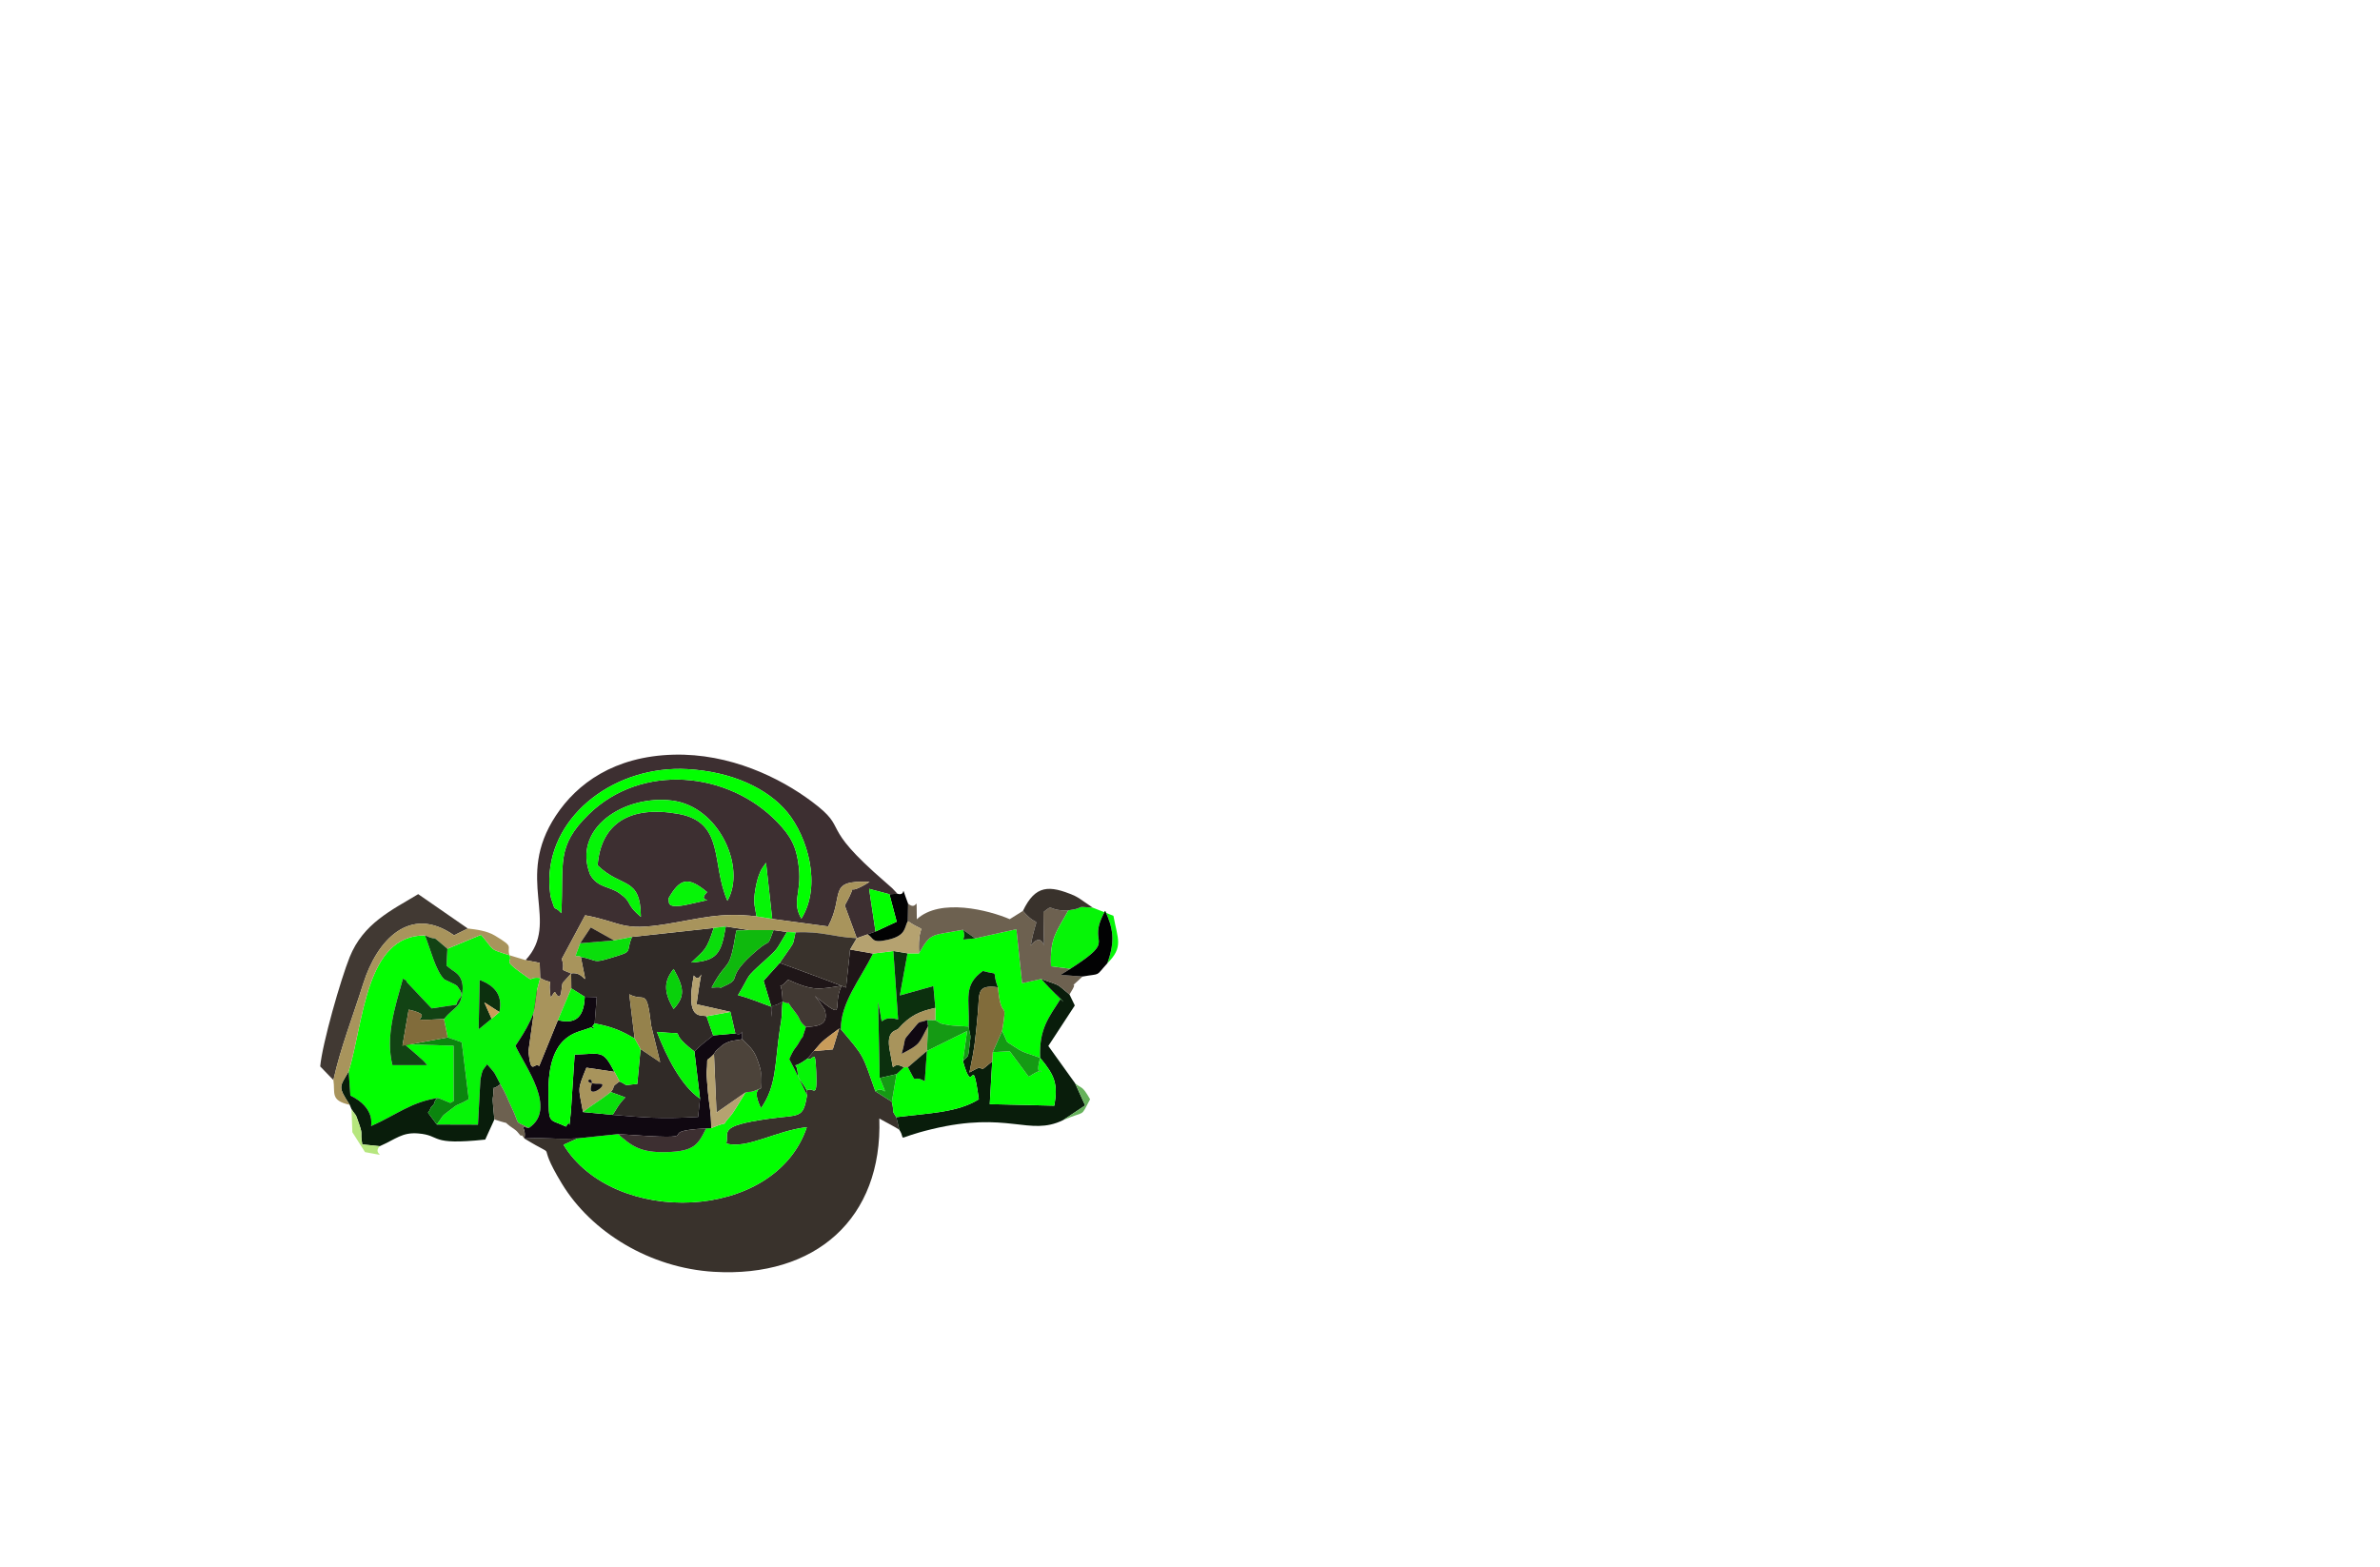 <?xml version="1.0" encoding="UTF-8" standalone="no"?>
<!-- Created with Inkscape (http://www.inkscape.org/) -->

<svg
   xmlns:dc="http://purl.org/dc/elements/1.1/"
   xmlns:cc="http://creativecommons.org/ns#"
   xmlns:rdf="http://www.w3.org/1999/02/22-rdf-syntax-ns#"
   xmlns:svg="http://www.w3.org/2000/svg"
   xmlns="http://www.w3.org/2000/svg"
   xmlns:sodipodi="http://sodipodi.sourceforge.net/DTD/sodipodi-0.dtd"
   xmlns:inkscape="http://www.inkscape.org/namespaces/inkscape"
   version="1.1"
   id="svg10"
   xml:space="preserve"
   width="160.934"
   height="105.936"
   viewBox="0 0 160.934 105.936"
   sodipodi:docname="lo.svg"
   inkscape:version="0.92.2 (5c3e80d, 2017-08-06)"><defs
     id="defs14" /><sodipodi:namedview
     pagecolor="#ffffff"
     bordercolor="#666666"
     borderopacity="1"
     objecttolerance="10"
     gridtolerance="10"
     guidetolerance="10"
     inkscape:pageopacity="0"
     inkscape:pageshadow="2"
     inkscape:window-width="987"
     inkscape:window-height="673"
     id="namedview12"
     showgrid="false"
     inkscape:zoom="3.4442263"
     inkscape:cx="80.467003"
     inkscape:cy="52.967934"
     inkscape:window-x="8"
     inkscape:window-y="12"
     inkscape:window-maximized="0"
     inkscape:current-layer="g18" /><g
     id="g18"
     inkscape:groupmode="layer"
     inkscape:label="lo"
     transform="matrix(1.333,0,0,-1.333,1.333,104.603)"><g
       id="g227"
       transform="matrix(0.341,0,0,0.339,15.243,13.936)"><path
         inkscape:connector-curvature="0"
         id="path20"
         style="fill:#3d2f31;fill-opacity:1;fill-rule:evenodd;stroke:none"
         d="m 51.78,55.881 c 1.756,3.125 2.972,3.34 5.778,1 -1.92,-1.946 2.608,-0.559 -2.49,-1.77 -4.067,-0.966 -2.97,0.498 -3.288,0.77 z m -10.509,5 c 3.622,-3.529 6.367,-1.584 6.432,-7.705 -2.453,2.082 -1.11,2.067 -3.248,3.574 -1.445,1.018 -3.181,0.758 -4.306,2.76 -2.699,6.857 4.988,11.968 12.209,11.062 6.978,-0.875 11.043,-10.024 8.219,-14.984 -2.434,5.556 -0.351,11.736 -7.263,12.992 -7.249,1.317 -11.566,-1.426 -12.043,-7.698 z m -5.4,-7.157 c -1.269,1.416 -0.746,-0.195 -1.514,2.201 -0.2,0.623 -0.289,2.271 -0.274,2.941 0.231,9.773 9.997,16.998 20.528,16.416 6.602,-0.365 11.955,-2.876 14.889,-6.471 2.979,-3.651 5.16,-10.94 2.076,-15.905 -1.465,2.594 0.038,3.773 -0.363,7.614 -0.331,3.181 -1.236,4.766 -3.175,6.796 -7.321,7.667 -20.232,8.923 -28.097,1.196 -4.9,-4.814 -3.676,-7.278 -4.071,-14.788 z m -5.324,-7.02 2.108,-0.415 0.068,-2.261 c 2.409,-1.307 1,0.688 1.565,-2.942 0.234,0.257 0.545,1.015 0.659,0.808 1.067,-1.927 0.893,1.12 1.143,1.419 l 1.244,1.393 c -2.122,0.875 -0.721,0.115 -1.401,2.176 l 3.48,6.531 c 5.59,-1.055 5.279,-2.427 12.127,-1.31 5.002,0.815 7.896,1.782 13.359,1.15 -0.288,1.996 -0.515,1.857 -0.157,4.099 0.051,0.323 0.257,1.283 0.359,1.59 0.529,1.592 0.73,1.577 1.22,2.328 l 0.92,-8.401 8.315,-1.125 c 2.544,4.804 -0.289,6.953 6.174,6.667 -4.356,-2.736 -1.209,0.961 -3.696,-3.529 l 1.787,-4.897 1.604,0.569 1.182,0.428 -0.95,6.385 3.02,-0.803 1.196,0.07 c -0.839,0.913 -0.659,0.744 -1.769,1.709 -10.316,8.967 -5.131,7.694 -10.973,12.087 -4.745,3.569 -12.183,7.237 -20.578,7.013 -8.84,-0.236 -14.354,-4.34 -17.477,-9.088 -6.307,-9.586 0.77,-15.944 -4.53,-21.651" /><path
         inkscape:connector-curvature="0"
         id="path22"
         style="fill:#39322c;fill-opacity:1;fill-rule:evenodd;stroke:none"
         d="m 73.435,33.096 -0.958,-1.138 c 0.922,-0.499 1.151,1.944 1.311,-2.023 0.177,-4.4 -0.433,-2.004 -1.412,-2.75 l 0.044,-0.669 c -0.578,-3.653 -1.099,-2.893 -5.794,-3.564 -7.601,-1.087 -5.77,-1.943 -6.211,-3.691 3.142,-0.875 7.458,1.951 11.971,2.436 C 67.63,7.482 43.651,6.811 36.194,19.068 l 2.137,0.969 c -3.495,-0.213 -4.787,0.181 -7.956,-0.027 5.67,-3.506 1.262,0.396 5.574,-6.751 4.391,-7.279 13.125,-12.63 22.63,-13.197 15.097,-0.9 25.1,7.97 24.596,22.943 0.324,-0.221 2.484,-1.317 2.976,-1.697 l -0.452,1.893 c -0.846,1.373 -0.195,0.271 -0.659,2.307 l -2.446,1.556 c -2.012,5.709 -1.562,5.027 -5.135,9.294 L 77.193,36.449 76.25,33.341 Z" /><path
         inkscape:connector-curvature="0"
         id="path24"
         style="fill:#302a27;fill-opacity:1;fill-rule:evenodd;stroke:none"
         d="m 52.577,39.39 c -1.551,2.612 -1.42,4.217 0,5.983 1.601,-2.881 1.702,-4.11 0,-5.983 z m 5.966,12.125 -12.16,-1.343 c -1.03,-2.433 0.388,-2.072 -3.071,-3.121 -2.91,-0.882 -1.897,-0.377 -4.539,0.13 1.102,-5.883 0.821,-1.998 -1.439,-2.476 l 0.02,-2.229 2,-1.263 1.782,-0.052 -0.306,-3.938 c 2.639,-0.489 4.046,-1.131 5.946,-2.251 l -0.798,6.622 c 2.339,-1.273 2.558,1.234 3.259,-4.705 l 1.335,-5.462 -2.916,1.969 -0.483,-5.22 c -2.436,-0.212 -1.039,-0.372 -2.642,0.375 -1.506,-1.074 -0.443,-0.541 -1.305,-1.583 l 2.159,-0.807 c -1.124,-1.176 -1.316,-1.808 -1.883,-2.613 4.619,-0.377 6.989,-0.647 12.716,-0.307 l 0.287,2.722 c -2.773,1.901 -4.971,6.247 -6.415,9.999 5.616,-0.533 0.81,0.689 5.577,-2.926 1.125,1.107 1.087,1.008 2.795,2.403 l -0.992,2.86 c -0.757,0.301 -3.231,-0.852 -1.894,6.105 1.317,-1.792 1.462,3.596 0.41,-4.307 l 5.035,-1.136 0.734,-3.228 c 1.386,-0.608 0.883,1.501 1.018,-0.856 0.867,-1.038 1.62,-1.27 2.269,-3.096 0.849,-2.39 0.364,-1.613 0.529,-4.245 -0.05,-0.108 -1.415,-0.061 0.005,-3.003 2.357,3.438 2.022,6.598 2.813,11.905 0.3,2.013 0.083,0.061 0.28,2.021 0.019,0.185 0.012,1.092 0.113,2.036 -2.388,-1.524 -1.19,0.836 -1.69,-2.289 l 0.021,1.523 c -1.726,0.613 -3.01,1.21 -4.96,1.729 1.989,3.333 0.963,2.442 3.809,5.023 2.419,2.193 1.784,1.693 3.465,4.429 l -1.986,0.285 c -1.022,-2.743 -0.353,-1.22 -2.353,-2.921 -5.215,-4.436 -2.035,-4.137 -4.943,-5.442 -1.508,-0.677 0.729,-0.03 -1.926,-0.245 2.512,4.77 2.572,1.76 3.684,8.547 l 1.853,0.063 -3.417,0.543 c -0.687,-4.088 -1.291,-5.13 -5.135,-5.401 2.07,2.031 2.207,1.731 3.337,5.177" /><path
         inkscape:connector-curvature="0"
         id="path26"
         style="fill:#02ff01;fill-opacity:1;fill-rule:evenodd;stroke:none"
         d="m 65.572,27.535 c -1.84,-0.807 -1.349,-0.407 -2.313,-0.643 -0.607,-0.958 -1.71,-2.932 -2.205,-3.478 -1.895,-2.089 0.413,-0.433 -2.886,-1.858 l -0.762,-0.036 c -1.207,-2.47 -1.796,-3.421 -5.857,-3.544 -3.974,-0.12 -5.271,0.967 -7.239,2.691 l -5.979,-0.629 -2.137,-0.969 c 7.457,-12.257 31.436,-11.587 36.192,2.628 -4.513,-0.485 -8.829,-3.311 -11.971,-2.436 0.441,1.748 -1.39,2.604 6.211,3.691 4.695,0.671 5.216,-0.089 5.794,3.564 -1.013,2.048 -1.512,3.255 -2.644,5.365 0.756,1.768 0.962,1.604 1.405,2.414 1.167,2.133 -0.06,-0.952 1.073,2.391 -1.214,1.081 -0.605,0.95 -1.593,2.217 -2.005,2.57 -0.084,0.736 -1.877,1.591 -0.102,-0.945 -0.094,-1.851 -0.113,-2.036 -0.197,-1.96 0.02,-0.008 -0.28,-2.021 -0.791,-5.307 -0.456,-8.468 -2.813,-11.905 -1.421,2.942 -0.055,2.895 -0.005,3.003" /><path
         inkscape:connector-curvature="0"
         id="path28"
         style="fill:#02ff01;fill-opacity:1;fill-rule:evenodd;stroke:none"
         d="m 4.237,30.046 0.252,-3.608 c 3.784,-1.864 3.043,-4.463 3.089,-4.568 3.808,1.705 6.019,3.648 9.993,4.209 l 1.771,-0.739 c 0.072,0.003 0.333,0.196 0.512,0.264 l -0.01,8.282 -7.305,0.232 1.781,-1.548 c 1.105,-1.022 0.741,-0.561 1.607,-1.585 l -5.187,3e-4 c -1.052,4.311 0.386,8.694 1.57,12.965 0.211,-0.181 0.522,-0.191 0.609,-0.572 l 3.658,-3.899 3.69,0.549 c 0.267,1.388 1.509,0.951 0.102,2.817 -0.051,0.068 -0.329,0.192 -0.398,0.254 l -1.509,0.723 c -1.281,1.255 -2.053,4.498 -2.88,6.577 C 6.718,50.475 6.462,37.314 4.237,30.046" /><path
         inkscape:connector-curvature="0"
         id="path30"
         style="fill:#06f507;fill-opacity:1;fill-rule:evenodd;stroke:none"
         d="m 26.658,38.925 -1.159,-0.992 -1.93,-1.594 0.152,7.397 c 2.279,-0.879 3.46,-2.284 2.937,-4.811 z m -7.734,9.474 -0.135,-2.518 c 0.169,-0.17 0.462,-0.348 0.563,-0.445 0.492,-0.471 2.072,-0.905 1.816,-3.411 -0.257,-2.519 -1.129,-2.176 -2.756,-4.13 l 0.561,-2.76 2.085,-0.726 1.041,-8.51 c -1.628,-0.981 -1.448,-0.604 -2.221,-1.203 -2.196,-1.702 -1.244,-0.828 -2.527,-2.602 l 6.119,-0.018 0.359,6.73 c 0.365,1.896 0.44,1.399 0.996,2.321 1.445,-1.67 0.935,-1.038 1.975,-3 0.876,-1.485 0.964,-1.97 1.644,-3.395 1.427,-2.993 0.221,-1.906 2.593,-3.148 4.266,2.823 -0.553,9.182 -1.989,12.296 1.371,2.088 3.47,5.23 3.193,8.297 l 0.484,1.85 c -2.209,0.241 -0.421,-0.993 -3.084,0.954 -2.512,1.836 -0.987,1.351 -1.487,2.451 -3.13,1.004 -2.103,0.562 -4.226,3.057 z" /><path
         inkscape:connector-curvature="0"
         id="path32"
         style="fill:#02ff01;fill-opacity:1;fill-rule:evenodd;stroke:none"
         d="m 89.077,47.712 -1.706,0.01 -1.143,-6.305 4.988,1.407 0.292,-3.266 -0.01,-1.845 c 0.988,-0.478 0.243,-0.441 2.14,-0.752 0.506,-0.083 2.244,-0.154 2.84,-0.198 0.139,4.194 -0.862,6.189 2.1,8.315 2.743,-0.749 1.16,0.388 2.242,-2.44 0.513,-5.535 1.514,-1.242 0.618,-6.553 1.131,-2.205 0.184,-1.205 1.934,-2.405 1.435,-0.983 2.043,-0.925 3.735,-1.611 -0.211,4.375 1.329,6.131 3.043,8.851 -2.452,2.667 2.972,-3.114 -1.269,1.223 -0.121,0.123 -0.39,0.397 -0.514,0.526 -0.136,0.141 -0.427,0.462 -0.544,0.587 -0.124,0.13 -0.381,0.41 -0.566,0.62 l -2.842,-0.63 -0.849,8.075 -6.121,-1.357 c -3.075,-0.256 -1.074,-0.492 -1.831,1.28 -4.721,-0.938 -4.701,-0.288 -6.536,-3.529" /><path
         inkscape:connector-curvature="0"
         id="path34"
         style="fill:#100811;fill-opacity:1;fill-rule:evenodd;stroke:none"
         d="m 31.037,21.585 c -1.604,0.363 -0.32,0.133 -0.662,-1.575 3.169,0.208 4.462,-0.186 7.956,0.027 l 5.979,0.629 c 15.073,-1.083 4.173,0.386 13.096,0.853 l 0.762,0.036 c -0.04,2.663 -0.247,2.978 -0.487,5.401 -0.041,0.419 -0.223,2.671 -0.196,2.961 0.263,2.787 -0.331,1.212 1.093,2.726 0.095,0.182 0.238,0.444 0.328,0.52 l 1.02,0.89 c 1.313,0.773 1.711,0.542 2.849,0.823 -0.135,2.356 0.368,0.248 -1.018,0.856 l -3.294,-0.294 C 56.754,34.042 56.793,34.141 55.667,33.034 l 0.838,-7.073 -0.287,-2.722 C 50.492,22.9 48.121,23.17 43.502,23.547 l -4.405,0.422 c -0.672,3.82 -0.902,3.131 0.507,6.638 l 4.173,-0.622 c -1.756,3.309 -1.793,2.728 -5.925,2.578 l -0.563,-8.593 c -0.462,-3.864 0.116,-0.529 -0.712,-2.181 -2.663,1.26 -2.553,0.205 -2.616,5.039 -0.112,8.635 4.17,8.99 5.532,9.522 2.78,1.086 -0.105,-0.835 1.337,0.872 l 0.306,3.938 -1.782,0.052 C 39.23,37.687 37.557,37.179 35.36,37.724 l -2.783,-6.875 c -0.758,0.685 -1.187,-1.644 -1.605,2.169 l 1.268,9.159 c 0.278,-3.067 -1.821,-6.209 -3.193,-8.297 1.436,-3.114 6.256,-9.472 1.989,-12.296" /><path
         inkscape:connector-curvature="0"
         id="path36"
         style="fill:#091d0b;fill-opacity:1;fill-rule:evenodd;stroke:none"
         d="m 96.477,36.762 c 0.203,-1.772 0.372,-0.836 0.114,-2.87 -0.253,-1.994 -0.09,-1.321 -0.98,-2.293 1.605,-5.853 1.294,1.958 2.368,-5.718 -3.222,-2.011 -7.325,-2.05 -12.281,-2.679 l 0.452,-1.893 c 1.162,-1.76 -1.06,-1.336 4.802,0.091 11.416,2.78 14.491,-1.106 19.536,1.348 l 3.305,2.212 -1.485,3.299 -3.99,5.598 3.936,6.059 -0.787,1.645 c -2.132,1.762 -1.137,1.205 -4.21,2.314 0.185,-0.21 0.442,-0.49 0.566,-0.62 0.118,-0.124 0.409,-0.446 0.544,-0.587 0.124,-0.129 0.393,-0.403 0.514,-0.526 4.241,-4.337 -1.183,1.444 1.269,-1.223 -1.714,-2.72 -3.254,-4.476 -3.043,-8.851 2.188,-2.648 2.649,-3.886 2.105,-7.145 l -9.607,0.225 0.364,6.388 c -0.737,-0.548 -1.481,-1.352 -1.602,-1.1 -0.227,0.472 -1.219,-0.289 -1.784,-0.55 0.826,3.943 0.893,5.065 1.258,9.032 0.263,2.866 -0.238,4.152 2.979,3.72 -1.082,2.828 0.501,1.692 -2.242,2.44 -2.962,-2.127 -1.96,-4.122 -2.1,-8.315" /><path
         inkscape:connector-curvature="0"
         id="path38"
         style="fill:#6d6150;fill-opacity:1;fill-rule:evenodd;stroke:none"
         d="m 87.414,52.544 c 3.36,-2.316 1.396,0.623 1.663,-4.832 1.835,3.241 1.816,2.591 6.536,3.529 l 1.831,-1.28 6.121,1.357 0.849,-8.075 2.842,0.63 c 3.073,-1.109 2.078,-0.552 4.21,-2.314 1.849,2.93 -0.945,-0.065 1.937,2.686 l -3.27,0.247 1.466,0.913 -2.883,0.377 c -0.189,4.27 0.836,5.136 2.583,8.364 -3.328,-0.112 -2.044,1.125 -3.717,-0.273 0.056,-9.37 0.648,-1.814 -1.883,-4.99 1.009,5.589 1.519,1.997 -1.158,5.184 l -1.964,-1.238 c -3.103,1.342 -10.358,3.219 -13.825,-0.015 -0.102,4.367 0.27,1.02 -1.298,2.336 z" /><path
         inkscape:connector-curvature="0"
         id="path40"
         style="fill:#413933;fill-opacity:1;fill-rule:evenodd;stroke:none"
         d="m 1.961,28.752 c 1.087,4.899 2.871,9.423 4.459,14.481 2.001,6.375 6.883,11.847 13.489,7.185 l 2.051,1.015 -7.383,5.142 C 10.593,54.155 6.4,52.199 4.381,47.147 3.054,43.828 0.318,34.254 0,30.796 Z" /><path
         inkscape:connector-curvature="0"
         id="path42"
         style="fill:#02ff01;fill-opacity:1;fill-rule:evenodd;stroke:none"
         d="m 35.872,53.723 c 0.395,7.51 -0.829,9.975 4.071,14.788 7.865,7.726 20.776,6.47 28.097,-1.196 1.938,-2.03 2.844,-3.615 3.175,-6.796 0.401,-3.841 -1.102,-5.02 0.363,-7.614 3.085,4.965 0.904,12.254 -2.076,15.905 -2.934,3.595 -8.287,6.106 -14.889,6.471 -10.531,0.583 -20.297,-6.643 -20.528,-16.416 -0.016,-0.67 0.074,-2.318 0.274,-2.941 0.767,-2.397 0.245,-0.785 1.514,-2.201" /><path
         inkscape:connector-curvature="0"
         id="path44"
         style="fill:#a8945c;fill-opacity:1;fill-rule:evenodd;stroke:none"
         d="m 67.242,52.867 -2.342,0.384 c -5.462,0.631 -8.357,-0.335 -13.359,-1.15 -6.848,-1.117 -6.537,0.255 -12.127,1.31 l -3.48,-6.531 c 0.679,-2.062 -0.721,-1.302 1.401,-2.176 2.26,0.479 2.541,-3.407 1.439,2.476 -0.791,0.536 -1.163,-0.869 -0.099,2.046 l 1.571,2.364 3.455,-1.94 2.683,0.522 12.16,1.343 1.798,0.224 3.417,-0.543 3.685,-0.002 1.986,-0.285 1.275,-0.055 c 4.078,0.189 5.387,-0.687 9.118,-0.871 l -1.787,4.897 c 2.487,4.489 -0.66,0.793 3.696,3.529 -6.463,0.286 -3.631,-1.863 -6.174,-6.667 z" /><path
         inkscape:connector-curvature="0"
         id="path46"
         style="fill:#02ff01;fill-opacity:1;fill-rule:evenodd;stroke:none"
         d="m 90.256,33.109 -0.321,-4.528 c -2.166,1.203 -0.883,-1.034 -2.51,2.087 l -0.594,-0.006 -1.09,-1.025 -0.703,-4.13 c 0.464,-2.035 -0.188,-0.933 0.659,-2.307 4.956,0.629 9.06,0.667 12.281,2.679 -1.074,7.676 -0.762,-0.136 -2.368,5.718 l 0.625,4.486 z" /><path
         inkscape:connector-curvature="0"
         id="path48"
         style="fill:#02ff01;fill-opacity:1;fill-rule:evenodd;stroke:none"
         d="m 43.777,29.985 0.754,-1.435 c 1.603,-0.748 0.207,-0.587 2.642,-0.375 l 0.483,5.22 -0.88,1.577 c -1.899,1.121 -3.307,1.763 -5.946,2.251 -1.442,-1.707 1.443,0.214 -1.337,-0.872 -1.362,-0.532 -5.644,-0.886 -5.532,-9.522 0.063,-4.834 -0.046,-3.78 2.616,-5.039 0.828,1.652 0.25,-1.684 0.712,2.181 l 0.563,8.593 c 4.132,0.15 4.169,0.731 5.925,-2.578" /><path
         inkscape:connector-curvature="0"
         id="path50"
         style="fill:#02ff01;fill-opacity:1;fill-rule:evenodd;stroke:none"
         d="m 77.457,36.359 c 3.573,-4.267 3.123,-3.585 5.135,-9.294 1.233,1.088 2.118,-1.698 0.638,2.003 l -0.236,11.396 c 1.076,-5.121 -0.42,-1.684 2.976,-2.646 L 85.262,48.066 82.245,47.683 C 80.303,43.763 77.399,40.284 77.457,36.359" /><path
         inkscape:connector-curvature="0"
         id="path52"
         style="fill:#091d0b;fill-opacity:1;fill-rule:evenodd;stroke:none"
         d="m 17.351,22.095 -1.317,1.786 c 0.223,0.23 0.402,0.714 0.478,0.834 0.071,0.112 0.447,0.333 0.512,0.733 0.061,0.374 0.313,0.481 0.547,0.631 -3.974,-0.561 -6.185,-2.505 -9.993,-4.209 -0.045,0.105 0.695,2.704 -3.089,4.568 l -0.252,3.608 C 2.871,27.668 2.599,27.828 4.392,25.047 L 4.659,24.394 C 5.435,23.175 5.143,24.079 5.841,22.015 6.373,20.443 5.923,21.173 6.259,19.127 L 8.86,18.86 c 2.419,1.073 3.334,2.099 5.687,1.91 3.595,-0.289 1.504,-1.825 10.003,-0.922 l 1.365,3.014 c -0.044,0.461 -0.294,2.819 -0.241,3.148 0.44,2.749 -0.763,0.687 1.125,2.118 -1.04,1.962 -0.529,1.33 -1.975,3 -0.556,-0.922 -0.63,-0.425 -0.996,-2.321 L 23.47,22.077 Z" /><path
         inkscape:connector-curvature="0"
         id="path54"
         style="fill:#06f507;fill-opacity:1;fill-rule:evenodd;stroke:none"
         d="m 41.271,60.881 c 0.477,6.272 4.794,9.015 12.043,7.698 6.911,-1.256 4.828,-7.435 7.263,-12.992 2.824,4.96 -1.242,14.109 -8.219,14.984 -7.22,0.906 -14.908,-4.205 -12.209,-11.062 1.125,-2.001 2.861,-1.741 4.306,-2.76 2.138,-1.507 0.795,-1.492 3.248,-3.574 -0.065,6.121 -2.81,4.176 -6.432,7.705" /><path
         inkscape:connector-curvature="0"
         id="path56"
         style="fill:#1f1618;fill-opacity:1;fill-rule:evenodd;stroke:none"
         d="m 68.357,46.291 -2.401,-2.677 1.159,-3.885 -0.021,-1.523 c 0.5,3.124 -0.698,0.765 1.69,2.289 -0.131,4.185 -1.052,1.063 0.793,3.283 3.743,-1.728 4.583,-1.451 7.995,-0.901 -1.555,-3.217 0.973,-5.514 -3.995,-1.538 0.175,-0.246 0.474,-0.524 0.579,-0.696 l 0.888,-1.35 c 0.79,-2.558 -1.548,-2.479 -2.791,-2.606 -1.134,-3.343 0.093,-0.258 -1.073,-2.391 -0.443,-0.811 -0.649,-0.646 -1.405,-2.414 1.133,-2.11 1.631,-3.317 2.644,-5.365 l -0.044,0.669 c -0.589,1.243 -1.294,1.754 -1.325,2.416 -0.125,2.685 -1.531,0.181 1.426,2.357 l 0.958,1.138 c 1.448,1.746 1.59,1.704 3.759,3.353 l 0.264,-0.091 c -0.058,3.925 2.846,7.404 4.787,11.325 l -3.416,0.6 -0.608,-5.693 c -2.558,1.034 -6.629,2.48 -9.864,3.701" /><path
         inkscape:connector-curvature="0"
         id="path58"
         style="fill:#a8945c;fill-opacity:1;fill-rule:evenodd;stroke:none"
         d="M 1.961,28.752 C 2.261,26.792 1.433,25.714 4.392,25.047 2.599,27.828 2.871,27.668 4.237,30.046 c 2.225,7.268 2.482,20.43 11.346,20.355 2.478,-1.12 0.255,0.614 3.342,-2.001 l 5.002,2.091 c 2.124,-2.495 1.096,-2.053 4.226,-3.057 -0.44,1.516 0.822,1.132 -2.158,2.934 -1.201,0.726 -2.703,0.904 -4.035,1.066 L 19.908,50.418 C 13.302,55.08 8.42,49.609 6.419,43.233 4.832,38.175 3.047,33.651 1.961,28.752" /><path
         inkscape:connector-curvature="0"
         id="path60"
         style="fill:#124314;fill-opacity:1;fill-rule:evenodd;stroke:none"
         d="m 12.539,34.118 -0.305,-0.233 0.93,5.408 c 5.032,-1.125 -2.167,-1.823 5.248,-1.399 1.627,1.954 2.499,1.612 2.756,4.13 0.256,2.506 -1.324,2.941 -1.816,3.411 -0.101,0.097 -0.394,0.275 -0.563,0.445 l 0.135,2.518 c -3.087,2.615 -0.863,0.881 -3.342,2.001 0.827,-2.079 1.599,-5.323 2.88,-6.577 l 1.509,-0.723 c 0.07,-0.062 0.347,-0.186 0.398,-0.254 1.408,-1.866 0.166,-1.429 -0.102,-2.817 l -3.69,-0.549 -3.658,3.899 C 12.832,43.761 12.521,43.77 12.31,43.951 11.126,39.679 9.688,35.297 10.741,30.986 l 5.187,-3e-4 c -0.866,1.024 -0.502,0.563 -1.607,1.585 z" /><path
         inkscape:connector-curvature="0"
         id="path62"
         style="fill:#02ff01;fill-opacity:1;fill-rule:evenodd;stroke:none"
         d="m 107.106,32.068 c -1.185,-4.134 1.967,-0.415 -1.711,-2.823 l -2.821,3.82 -2.521,-0.139 -0.085,-1.391 -0.364,-6.388 9.607,-0.225 c 0.544,3.259 0.083,4.497 -2.105,7.145" /><path
         inkscape:connector-curvature="0"
         id="path64"
         style="fill:#39322c;fill-opacity:1;fill-rule:evenodd;stroke:none"
         d="m 68.357,46.291 c 3.235,-1.222 7.306,-2.667 9.864,-3.701 l 0.608,5.693 0.994,1.701 c -3.73,0.183 -5.039,1.06 -9.118,0.871 -0.436,-2.19 -0.335,-1.488 -0.804,-2.346 z" /><path
         inkscape:connector-curvature="0"
         id="path66"
         style="fill:#06f507;fill-opacity:1;fill-rule:evenodd;stroke:none"
         d="m 111.299,54.148 c -1.748,-3.228 -2.772,-4.094 -2.583,-8.364 l 2.883,-0.377 c 7.407,4.783 2.147,3.222 5.173,8.67 1.13,-2.508 1.571,-4.424 0.311,-7.862 2.456,2.453 1.549,3.631 0.917,7.116 l -3.075,1.222 c -3.172,0.242 -0.702,0.003 -3.626,-0.405" /><path
         inkscape:connector-curvature="0"
         id="path68"
         style="fill:#4c433a;fill-opacity:1;fill-rule:evenodd;stroke:none"
         d="m 58.577,32.643 0.378,-8.757 3.552,2.489 c 0.197,0.138 0.499,0.347 0.752,0.516 0.964,0.236 0.473,-0.164 2.313,0.643 -0.165,2.633 0.32,1.856 -0.529,4.245 -0.649,1.826 -1.402,2.057 -2.269,3.096 -1.138,-0.281 -1.535,-0.049 -2.849,-0.823 l -1.02,-0.89 c -0.09,-0.076 -0.233,-0.339 -0.328,-0.52" /><path
         inkscape:connector-curvature="0"
         id="path70"
         style="fill:#0c300e;fill-opacity:1;fill-rule:evenodd;stroke:none"
         d="m 83.231,29.067 2.51,0.571 1.09,1.025 c -2.271,1.293 -1.202,-2.058 -2.101,2.528 -0.596,3.038 0.981,2.918 1.238,3.212 1.824,2.085 3.289,2.646 5.539,3.154 l -0.292,3.266 -4.988,-1.407 1.143,6.305 -2.109,0.344 0.709,-10.249 c -3.397,0.962 -1.901,-2.475 -2.976,2.646 z" /><path
         inkscape:connector-curvature="0"
         id="path72"
         style="fill:#a8945c;fill-opacity:1;fill-rule:evenodd;stroke:none"
         d="m 32.724,44.027 -0.484,-1.85 -1.268,-9.159 c 0.418,-3.813 0.847,-1.484 1.605,-2.169 l 2.783,6.875 1.995,4.752 -0.02,2.229 -1.244,-1.393 c -0.25,-0.299 -0.075,-3.347 -1.143,-1.419 -0.115,0.207 -0.425,-0.551 -0.659,-0.808 -0.565,3.631 0.845,1.635 -1.565,2.942" /><path
         inkscape:connector-curvature="0"
         id="path74"
         style="fill:#816c3b;fill-opacity:1;fill-rule:evenodd;stroke:none"
         d="m 99.968,31.535 0.085,1.391 1.384,3.158 c 0.897,5.311 -0.105,1.018 -0.618,6.553 -3.217,0.433 -2.716,-0.854 -2.979,-3.72 -0.365,-3.966 -0.433,-5.088 -1.258,-9.032 0.565,0.261 1.557,1.022 1.784,0.55 0.121,-0.253 0.865,0.551 1.602,1.1" /><path
         inkscape:connector-curvature="0"
         id="path76"
         style="fill:#413933;fill-opacity:1;fill-rule:evenodd;stroke:none"
         d="m 68.784,40.494 c 1.793,-0.855 -0.128,0.979 1.877,-1.591 0.989,-1.267 0.379,-1.137 1.593,-2.217 1.243,0.127 3.581,0.047 2.791,2.606 l -0.888,1.35 c -0.106,0.172 -0.404,0.45 -0.579,0.696 4.968,-3.975 2.44,-1.678 3.995,1.538 -3.412,-0.55 -4.252,-0.827 -7.995,0.901 -1.846,-2.22 -0.924,0.902 -0.793,-3.283" /><path
         inkscape:connector-curvature="0"
         id="path78"
         style="fill:#39322c;fill-opacity:1;fill-rule:evenodd;stroke:none"
         d="m 104.541,54.07 c 2.677,-3.187 2.167,0.405 1.158,-5.184 2.531,3.176 1.939,-4.38 1.883,4.99 1.673,1.397 0.389,0.161 3.717,0.273 2.924,0.407 0.454,0.647 3.626,0.405 l -2.036,1.407 c -0.221,0.114 -0.469,0.292 -0.721,0.4 -3.742,1.601 -5.785,1.594 -7.627,-2.29" /><path
         inkscape:connector-curvature="0"
         id="path80"
         style="fill:#0fb90d;fill-opacity:1;fill-rule:evenodd;stroke:none"
         d="m 67.443,51.194 -3.685,0.002 -1.853,-0.063 c -1.112,-6.787 -1.172,-3.778 -3.684,-8.547 2.655,0.215 0.418,-0.431 1.926,0.245 2.908,1.305 -0.272,1.006 4.943,5.442 2,1.701 1.331,0.178 2.353,2.921" /><path
         inkscape:connector-curvature="0"
         id="path82"
         style="fill:#a8945c;fill-opacity:1;fill-rule:evenodd;stroke:none"
         d="m 86.831,30.663 0.594,0.006 2.831,2.441 0.175,3.722 c -1.432,-2.608 -0.992,-2.639 -3.937,-4.15 0.848,2.918 -0.101,1.533 1.707,3.712 1.231,1.483 0.619,0.779 2.082,1.342 l 1.214,-0.023 0.01,1.845 c -2.25,-0.508 -3.715,-1.069 -5.539,-3.154 -0.258,-0.294 -1.834,-0.175 -1.238,-3.212 0.9,-4.586 -0.17,-1.235 2.101,-2.528" /><path
         inkscape:connector-curvature="0"
         id="path84"
         style="fill:#0b850e;fill-opacity:1;fill-rule:evenodd;stroke:none"
         d="m 17.571,26.079 c -0.234,-0.15 -0.486,-0.258 -0.547,-0.631 -0.065,-0.4 -0.441,-0.621 -0.512,-0.733 -0.076,-0.12 -0.255,-0.604 -0.478,-0.834 l 1.317,-1.786 c 1.283,1.774 0.331,0.9 2.527,2.602 0.772,0.599 0.593,0.222 2.221,1.203 l -1.041,8.51 -2.085,0.726 -6.738,-1.249 0.305,0.233 7.305,-0.232 0.01,-8.282 c -0.18,-0.068 -0.441,-0.261 -0.512,-0.264 z" /><path
         inkscape:connector-curvature="0"
         id="path86"
         style="fill:#06f507;fill-opacity:1;fill-rule:evenodd;stroke:none"
         d="m 56.505,25.961 -0.838,7.073 c -4.767,3.615 0.039,2.394 -5.577,2.926 1.443,-3.752 3.641,-8.098 6.415,-9.999" /><path
         inkscape:connector-curvature="0"
         id="path88"
         style="fill:#06f507;fill-opacity:1;fill-rule:evenodd;stroke:none"
         d="m 67.115,39.728 -1.159,3.885 2.401,2.677 1.544,2.217 c 0.469,0.858 0.368,0.156 0.804,2.346 l -1.275,0.055 c -1.681,-2.737 -1.046,-2.236 -3.465,-4.429 -2.846,-2.58 -1.82,-1.69 -3.809,-5.023 1.949,-0.519 3.234,-1.116 4.96,-1.729" /><path
         inkscape:connector-curvature="0"
         id="path90"
         style="fill:#3d2f31;fill-opacity:1;fill-rule:evenodd;stroke:none"
         d="m 57.406,21.52 c -8.923,-0.467 1.977,-1.936 -13.096,-0.853 1.968,-1.724 3.265,-2.811 7.239,-2.691 4.061,0.122 4.651,1.073 5.857,3.544" /><path
         inkscape:connector-curvature="0"
         id="path92"
         style="fill:#b5a270;fill-opacity:1;fill-rule:evenodd;stroke:none"
         d="m 81.427,50.553 -1.604,-0.569 -0.994,-1.701 3.416,-0.6 3.018,0.382 2.109,-0.344 1.706,-0.01 c -0.267,5.456 1.697,2.517 -1.663,4.832 -0.548,-0.921 -0.173,-2.16 -2.953,-2.796 -2.583,-0.59 -2.039,0.277 -3.035,0.804" /><path
         inkscape:connector-curvature="0"
         id="path94"
         style="fill:#020203;fill-opacity:1;fill-rule:evenodd;stroke:none"
         d="m 111.599,45.407 -1.466,-0.913 3.27,-0.247 c 2.873,0.499 1.848,-0.061 3.681,1.968 1.259,3.437 0.818,5.354 -0.311,7.862 -3.026,-5.447 2.234,-3.887 -5.173,-8.67" /><path
         inkscape:connector-curvature="0"
         id="path96"
         style="fill:#95824c;fill-opacity:1;fill-rule:evenodd;stroke:none"
         d="m 46.776,34.971 0.88,-1.577 2.916,-1.969 -1.335,5.462 c -0.701,5.939 -0.92,3.432 -3.259,4.705 z" /><path
         inkscape:connector-curvature="0"
         id="path98"
         style="fill:#816c3b;fill-opacity:1;fill-rule:evenodd;stroke:none"
         d="m 12.235,33.886 6.738,1.249 -0.561,2.76 c -7.415,-0.424 -0.216,0.274 -5.248,1.399 z" /><path
         inkscape:connector-curvature="0"
         id="path100"
         style="fill:#a8945c;fill-opacity:1;fill-rule:evenodd;stroke:none"
         d="m 41.561,28.206 c 1.611,0.038 -1.899,-2.472 -1.24,-0.325 0.607,1.975 -2.071,0.247 1.24,0.325 z m -2.464,-4.237 c 1.066,0.883 2.645,1.791 4.129,2.998 0.863,1.042 -0.2,0.509 1.305,1.583 l -0.754,1.435 -4.173,0.622 C 38.195,27.1 38.425,27.789 39.097,23.969" /><path
         inkscape:connector-curvature="0"
         id="path102"
         style="fill:#0ade0b;fill-opacity:1;fill-rule:evenodd;stroke:none"
         d="m 38.675,49.227 c -1.064,-2.915 -0.692,-1.509 0.099,-2.046 2.642,-0.507 1.629,-1.012 4.539,-0.13 3.459,1.049 2.041,0.688 3.071,3.121 l -2.683,-0.522 z" /><path
         inkscape:connector-curvature="0"
         id="path104"
         style="fill:#020203;fill-opacity:1;fill-rule:evenodd;stroke:none"
         d="m 82.609,50.981 -1.182,-0.428 c 0.996,-0.527 0.452,-1.394 3.035,-0.804 2.779,0.635 2.405,1.875 2.953,2.796 l 0.04,2.609 c -1.318,3.512 -0.04,1.006 -1.58,1.479 l -1.196,-0.07 1.08,-4.112 z" /><path
         inkscape:connector-curvature="0"
         id="path106"
         style="fill:#b5a270;fill-opacity:1;fill-rule:evenodd;stroke:none"
         d="m 58.168,21.555 c 3.299,1.426 0.991,-0.231 2.886,1.858 0.495,0.546 1.598,2.52 2.205,3.478 -0.252,-0.17 -0.555,-0.379 -0.752,-0.516 l -3.552,-2.489 -0.378,8.757 c -1.424,-1.514 -0.829,0.061 -1.093,-2.726 -0.028,-0.291 0.154,-2.542 0.196,-2.961 0.24,-2.423 0.448,-2.738 0.487,-5.401" /><path
         inkscape:connector-curvature="0"
         id="path108"
         style="fill:#159a14;fill-opacity:1;fill-rule:evenodd;stroke:none"
         d="m 90.256,33.109 5.98,2.976 -0.625,-4.486 c 0.89,0.973 0.727,0.3 0.98,2.293 0.258,2.035 0.089,1.098 -0.114,2.87 -0.596,0.044 -2.334,0.115 -2.84,0.198 -1.897,0.311 -1.152,0.274 -2.14,0.752 l -1.214,0.023 0.147,-0.904 z" /><path
         inkscape:connector-curvature="0"
         id="path110"
         style="fill:#02ff01;fill-opacity:1;fill-rule:evenodd;stroke:none"
         d="m 82.609,50.981 3.15,1.469 -1.08,4.112 -3.02,0.803 z" /><path
         inkscape:connector-curvature="0"
         id="path112"
         style="fill:#6d6150;fill-opacity:1;fill-rule:evenodd;stroke:none"
         d="m 25.916,22.863 c 3.064,-1.04 0.571,0.162 3.024,-1.507 0.583,-0.397 0.88,-1.134 0.991,-0.891 0.07,0.154 0.285,-0.315 0.444,-0.454 0.342,1.708 -0.941,1.938 0.662,1.575 -2.371,1.241 -1.166,0.155 -2.593,3.148 -0.68,1.425 -0.768,1.911 -1.644,3.395 -1.888,-1.431 -0.685,0.631 -1.125,-2.118 -0.053,-0.329 0.197,-2.687 0.241,-3.148" /><path
         inkscape:connector-curvature="0"
         id="path114"
         style="fill:#06f507;fill-opacity:1;fill-rule:evenodd;stroke:none"
         d="m 51.78,55.881 c 0.318,-0.272 -0.779,-1.736 3.288,-0.77 5.098,1.211 0.57,-0.177 2.49,1.77 -2.806,2.341 -4.022,2.125 -5.778,-1" /><path
         inkscape:connector-curvature="0"
         id="path116"
         style="fill:#159a14;fill-opacity:1;fill-rule:evenodd;stroke:none"
         d="m 100.053,32.926 2.521,0.139 2.821,-3.82 c 3.677,2.408 0.526,-1.31 1.711,2.823 -1.691,0.687 -2.3,0.628 -3.735,1.611 -1.75,1.199 -0.804,0.2 -1.934,2.405 z" /><path
         inkscape:connector-curvature="0"
         id="path118"
         style="fill:#06f507;fill-opacity:1;fill-rule:evenodd;stroke:none"
         d="m 64.9,53.251 2.342,-0.384 -0.92,8.401 c -0.49,-0.751 -0.691,-0.736 -1.22,-2.328 -0.102,-0.307 -0.308,-1.267 -0.359,-1.59 -0.358,-2.242 -0.131,-2.103 0.157,-4.099" /><path
         inkscape:connector-curvature="0"
         id="path120"
         style="fill:#0c300e;fill-opacity:1;fill-rule:evenodd;stroke:none"
         d="m 25.499,37.933 -1.079,2.442 2.238,-1.45 c 0.523,2.527 -0.658,3.933 -2.937,4.811 l -0.152,-7.397 z" /><path
         inkscape:connector-curvature="0"
         id="path122"
         style="fill:#06f507;fill-opacity:1;fill-rule:evenodd;stroke:none"
         d="m 35.36,37.724 c 2.197,-0.544 3.87,-0.037 3.995,3.489 l -2,1.263 z" /><path
         inkscape:connector-curvature="0"
         id="path124"
         style="fill:#06f507;fill-opacity:1;fill-rule:evenodd;stroke:none"
         d="m 72.376,27.185 c 0.979,0.746 1.589,-1.65 1.412,2.75 -0.16,3.968 -0.389,1.524 -1.311,2.023 -2.956,-2.175 -1.551,0.329 -1.426,-2.357 0.031,-0.662 0.736,-1.173 1.325,-2.416" /><path
         inkscape:connector-curvature="0"
         id="path126"
         style="fill:#0ade0b;fill-opacity:1;fill-rule:evenodd;stroke:none"
         d="m 39.097,23.969 4.405,-0.422 c 0.566,0.805 0.758,1.437 1.883,2.613 l -2.159,0.807 c -1.484,-1.206 -3.063,-2.114 -4.129,-2.998" /><path
         inkscape:connector-curvature="0"
         id="path128"
         style="fill:#06f507;fill-opacity:1;fill-rule:evenodd;stroke:none"
         d="m 58.463,35.437 3.294,0.294 -0.734,3.228 -3.552,-0.662 z" /><path
         inkscape:connector-curvature="0"
         id="path130"
         style="fill:#0ade0b;fill-opacity:1;fill-rule:evenodd;stroke:none"
         d="m 60.341,51.739 -1.798,-0.224 c -1.131,-3.446 -1.268,-3.146 -3.337,-5.177 3.844,0.271 4.448,1.313 5.135,5.401" /><path
         inkscape:connector-curvature="0"
         id="path132"
         style="fill:#a8945c;fill-opacity:1;fill-rule:evenodd;stroke:none"
         d="m 32.724,44.027 -0.068,2.261 -2.108,0.415 -2.395,0.729 c 0.5,-1.1 -1.025,-0.615 1.487,-2.451 2.663,-1.946 0.875,-0.712 3.084,-0.954" /><path
         inkscape:connector-curvature="0"
         id="path134"
         style="fill:#b5a270;fill-opacity:1;fill-rule:evenodd;stroke:none"
         d="m 57.471,38.297 3.552,0.662 -5.035,1.136 c 1.052,7.904 0.906,2.515 -0.41,4.307 -1.337,-6.957 1.136,-5.804 1.894,-6.105" /><path
         inkscape:connector-curvature="0"
         id="path136"
         style="fill:#09d10b;fill-opacity:1;fill-rule:evenodd;stroke:none"
         d="m 52.577,39.39 c 1.702,1.873 1.601,3.102 0,5.983 -1.42,-1.766 -1.551,-3.371 0,-5.983" /><path
         inkscape:connector-curvature="0"
         id="path138"
         style="fill:#100811;fill-opacity:1;fill-rule:evenodd;stroke:none"
         d="m 90.431,36.831 -0.147,0.904 c -1.463,-0.563 -0.852,0.141 -2.082,-1.342 -1.808,-2.179 -0.86,-0.794 -1.707,-3.712 2.945,1.511 2.504,1.542 3.937,4.15" /><path
         inkscape:connector-curvature="0"
         id="path140"
         style="fill:#b6e67e;fill-opacity:1;fill-rule:evenodd;stroke:none"
         d="m 8.86,18.86 -2.602,0.267 c -0.336,2.047 0.114,1.317 -0.418,2.888 -0.698,2.064 -0.406,1.16 -1.181,2.379 l 0.124,-3.443 1.885,-2.979 c 4.142,-0.718 0.888,-0.457 2.192,0.888" /><path
         inkscape:connector-curvature="0"
         id="path142"
         style="fill:#091d0b;fill-opacity:1;fill-rule:evenodd;stroke:none"
         d="m 87.425,30.668 c 1.627,-3.121 0.344,-0.884 2.51,-2.087 l 0.321,4.528 z" /><path
         inkscape:connector-curvature="0"
         id="path144"
         style="fill:#159a14;fill-opacity:1;fill-rule:evenodd;stroke:none"
         d="m 82.593,27.064 2.446,-1.556 0.703,4.13 -2.51,-0.571 c 1.48,-3.7 0.595,-0.915 -0.638,-2.003" /><path
         inkscape:connector-curvature="0"
         id="path146"
         style="fill:#29201e;fill-opacity:1;fill-rule:evenodd;stroke:none"
         d="m 38.675,49.227 5.026,0.424 -3.455,1.94 z" /><path
         inkscape:connector-curvature="0"
         id="path148"
         style="fill:#c99c5a;fill-opacity:1;fill-rule:evenodd;stroke:none"
         d="m 73.435,33.096 2.815,0.245 0.943,3.108 c -2.169,-1.649 -2.311,-1.607 -3.759,-3.353" /><path
         inkscape:connector-curvature="0"
         id="path150"
         style="fill:#66b25b;fill-opacity:1;fill-rule:evenodd;stroke:none"
         d="m 110.488,22.747 c 3.495,1.536 2.526,0.266 4.042,3.133 -1.216,2.146 -1.219,1.524 -2.222,2.378 l 1.485,-3.299 z" /><path
         inkscape:connector-curvature="0"
         id="path152"
         style="fill:#c99c5a;fill-opacity:1;fill-rule:evenodd;stroke:none"
         d="m 25.499,37.933 1.159,0.992 -2.238,1.45 z" /><path
         inkscape:connector-curvature="0"
         id="path154"
         style="fill:#100811;fill-opacity:1;fill-rule:evenodd;stroke:none"
         d="m 40.321,27.881 c -0.659,-2.147 2.851,0.363 1.24,0.325 -3.311,-0.078 -0.633,1.65 -1.24,-0.325" /><path
         inkscape:connector-curvature="0"
         id="path156"
         style="fill:#0c300e;fill-opacity:1;fill-rule:evenodd;stroke:none"
         d="m 97.444,49.961 -1.831,1.28 c 0.757,-1.771 -1.244,-1.536 1.831,-1.28" /></g></g></svg>